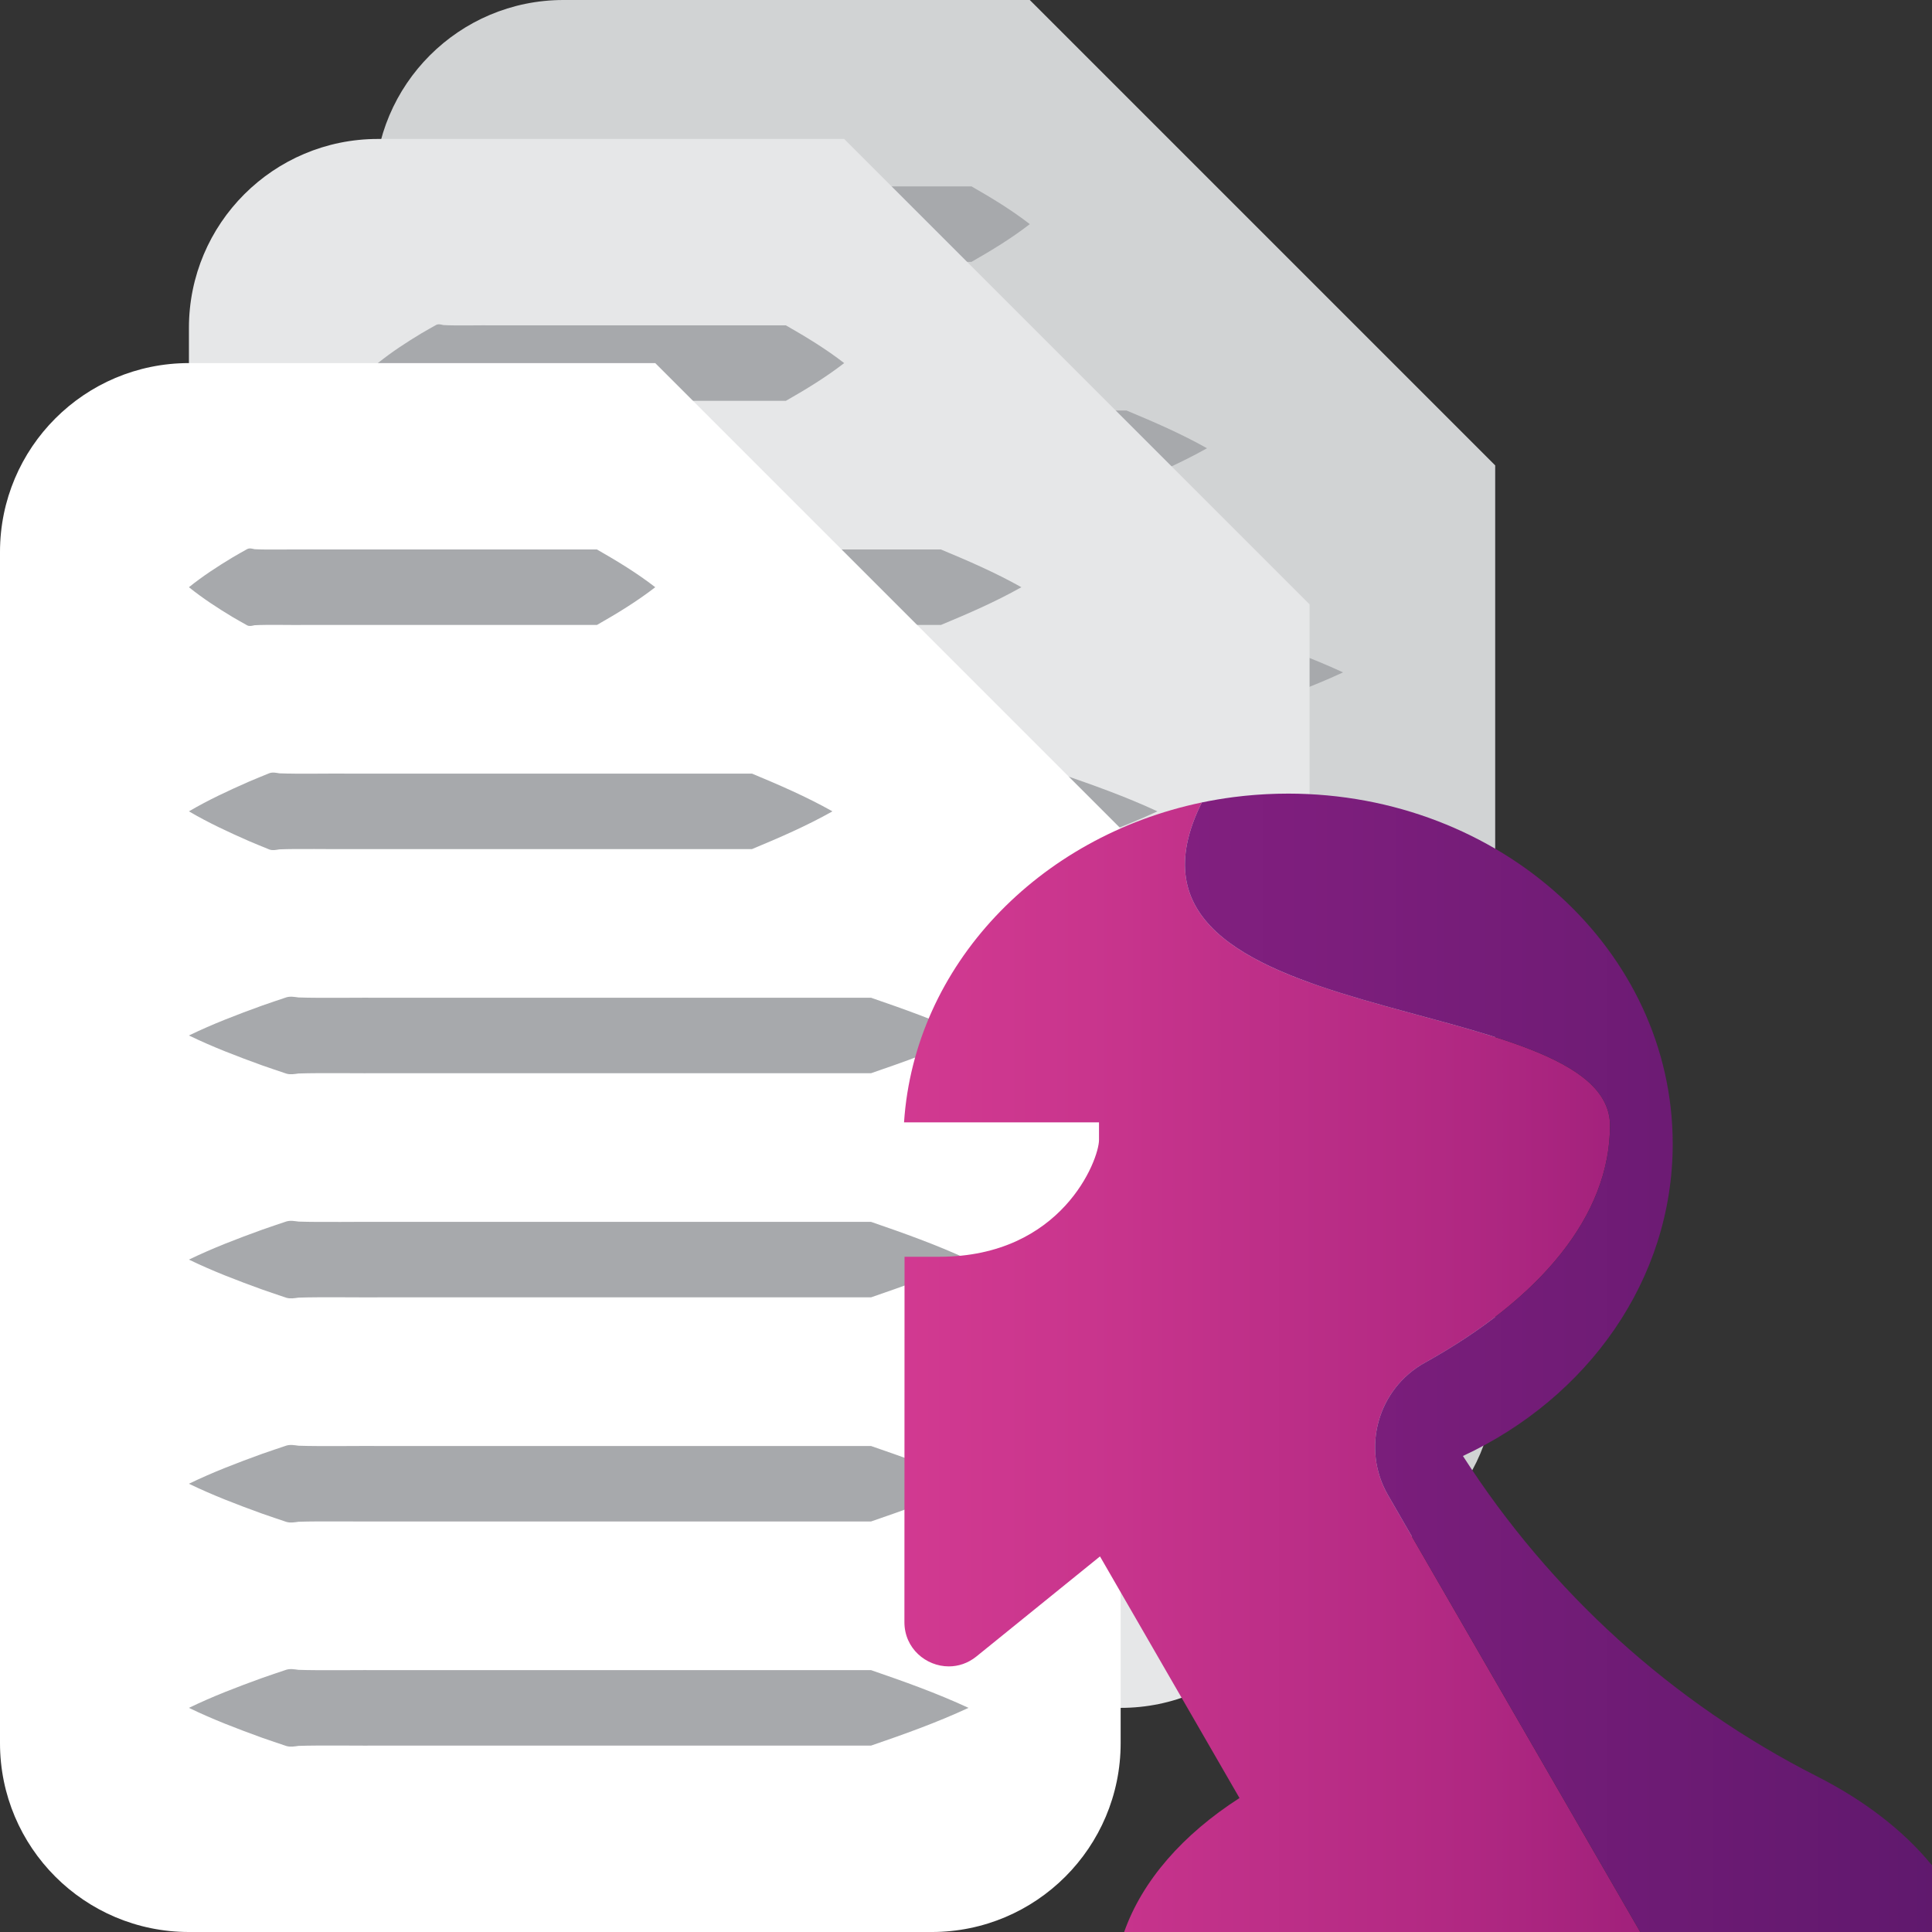 <?xml version="1.0" encoding="UTF-8"?><svg xmlns="http://www.w3.org/2000/svg" xmlns:xlink="http://www.w3.org/1999/xlink" viewBox="0 0 512 512"><rect x="0" y="0" width="512" height="512" fill="#333333" stroke="none"/><defs><style>.af{fill:#fff;}.ag{fill:#a7a9ac;}.ah{fill:url(#v);}.ai{fill:#d1d3d4;}.aj{fill:url(#w);}.ak{fill:#e6e7e8;}</style><linearGradient id="v" x1="6271.269" y1="4590.661" x2="6271.935" y2="4590.661" gradientTransform="translate(-3693390.864 2704079.014) scale(588.96 -588.96)" gradientUnits="userSpaceOnUse"><stop offset="0" stop-color="#df4097"/><stop offset=".185" stop-color="#d93d94"/><stop offset=".419" stop-color="#c9358d"/><stop offset=".678" stop-color="#b02882"/><stop offset=".954" stop-color="#8c1672"/><stop offset="1" stop-color="#86136f"/></linearGradient><linearGradient id="w" x1="6271.269" y1="4590.663" x2="6271.935" y2="4590.663" gradientTransform="translate(-3693390.864 2704079.014) scale(588.96 -588.96)" gradientUnits="userSpaceOnUse"><stop offset="0" stop-color="#912288"/><stop offset=".263" stop-color="#8b2185"/><stop offset=".59" stop-color="#7c1e7c"/><stop offset=".95" stop-color="#63196f"/><stop offset="1" stop-color="#5f196d"/></linearGradient></defs><g id="a"/><g id="b"/><g id="c"/><g id="d"/><g id="e"><g id="f"/><g id="g"/><g id="h"/><g id="i"/><g id="j"/></g><g id="k"/><g id="l"><g id="m"/><g id="n"/><g id="o"/></g><g id="p"/><g id="q"/><g id="r"/><g id="s"><g id="t"/><g id="u"><g><path class="ai" d="M346.174,415.777H149.326c-27.652,0-50.068-22.416-50.068-50.068V50.068C99.258,22.416,121.675,0,149.326,0h123.58l123.336,123.336v242.374c0,27.652-22.416,50.068-50.068,50.068Z"/><path class="ag" d="M149.326,59.397c3.679-2.958,7.581-5.497,11.586-7.91,1.287-.741,2.575-1.495,3.862-2.2,.644-.317,1.287-.106,1.931,.034,3.429,.203,9.993,.012,13.517,.076,22.28,.007,55.042-.005,77.238-0,5.314,3.041,10.523,6.187,15.447,10-4.922,3.81-10.124,6.963-15.447,10-22.161,.004-54.989-.003-77.238,0-3.52,.06-10.061-.125-13.517,.075-.644,.141-1.287,.351-1.931,.035-1.287-.705-2.575-1.46-3.862-2.2-4.005-2.413-7.905-4.952-11.586-7.91h0Z"/><path class="ag" d="M149.326,118.793c5.289-3.098,10.511-5.504,15.988-7.91,1.776-.741,3.553-1.495,5.329-2.2,.888-.317,1.776-.106,2.665,.034,4.738,.204,13.795,.012,18.653,.076,30.749,.007,75.955-.005,106.587-0,7.198,2.998,14.453,6.128,21.317,10-6.86,3.869-14.108,7.006-21.317,10-30.584,.004-75.882-.003-106.587,0-4.845,.06-13.879-.125-18.653,.075-.888,.141-1.776,.351-2.665,.035-1.776-.705-3.553-1.46-5.329-2.2-5.477-2.406-10.699-4.811-15.988-7.91h0Z"/><path class="ag" d="M149.326,178.19c6.42-3.105,12.783-5.522,19.368-7.91,2.152-.741,4.304-1.495,6.456-2.2,1.076-.317,2.152-.106,3.228,.034,5.746,.204,16.71,.012,22.596,.076,37.25,.007,92.014-.005,129.122-0,8.649,2.974,17.471,6.111,25.825,10-8.349,3.886-17.161,7.03-25.824,10-37.051,.004-91.926-.003-129.123,0-5.87,.06-16.807-.125-22.596,.075-1.076,.141-2.152,.351-3.228,.035-2.152-.705-4.304-1.46-6.456-2.2-6.586-2.388-12.948-4.805-19.368-7.91h0Z"/><path class="ag" d="M149.326,237.587c6.42-3.105,12.783-5.522,19.368-7.91,2.152-.741,4.304-1.495,6.456-2.2,1.076-.317,2.152-.106,3.228,.034,5.746,.204,16.71,.012,22.596,.076,37.25,.007,92.014-.005,129.122-0,8.649,2.974,17.471,6.111,25.825,10-8.349,3.886-17.161,7.03-25.824,10-37.051,.004-91.926-.003-129.123,0-5.87,.06-16.807-.125-22.596,.075-1.076,.141-2.152,.351-3.228,.035-2.152-.705-4.304-1.46-6.456-2.2-6.586-2.388-12.948-4.805-19.368-7.91h0Z"/><path class="ag" d="M149.326,296.984c6.42-3.105,12.783-5.522,19.368-7.91,2.152-.741,4.304-1.495,6.456-2.2,1.076-.317,2.152-.106,3.228,.034,5.746,.204,16.71,.012,22.596,.076,37.25,.007,92.014-.005,129.122-0,8.649,2.974,17.471,6.111,25.825,10-8.349,3.886-17.161,7.03-25.824,10-37.051,.004-91.926-.003-129.123,0-5.87,.06-16.807-.125-22.596,.075-1.076,.141-2.152,.351-3.228,.035-2.152-.705-4.304-1.46-6.456-2.2-6.586-2.388-12.948-4.805-19.368-7.91h0Z"/><path class="ag" d="M149.326,356.38c6.42-3.105,12.783-5.522,19.368-7.91,2.152-.741,4.304-1.495,6.456-2.2,1.076-.317,2.152-.106,3.228,.034,5.746,.204,16.71,.012,22.596,.076,37.25,.007,92.014-.005,129.122-0,8.649,2.974,17.471,6.111,25.825,10-8.349,3.886-17.161,7.03-25.824,10-37.051,.004-91.926-.003-129.123,0-5.87,.06-16.807-.125-22.596,.075-1.076,.141-2.152,.351-3.228,.035-2.152-.705-4.304-1.46-6.456-2.2-6.586-2.388-12.948-4.805-19.368-7.91h0Z"/></g><g><path class="ak" d="M296.984,452.603H100.136c-27.652,0-50.068-22.416-50.068-50.068V86.894c0-27.652,22.416-50.068,50.068-50.068h123.58l123.336,123.336v242.374c0,27.652-22.416,50.068-50.068,50.068Z"/><path class="ag" d="M100.136,96.223c3.679-2.958,7.581-5.497,11.586-7.91,1.287-.741,2.575-1.495,3.862-2.2,.644-.317,1.287-.106,1.931,.034,3.429,.203,9.993,.012,13.517,.076,22.28,.007,55.042-.005,77.238-0,5.314,3.04,10.523,6.187,15.447,10-4.922,3.81-10.124,6.963-15.447,10-22.161,.004-54.989-.003-77.238,0-3.519,.06-10.061-.125-13.517,.075-.644,.141-1.287,.351-1.931,.035-1.287-.705-2.575-1.46-3.862-2.2-4.005-2.413-7.905-4.952-11.586-7.91h0Z"/><path class="ag" d="M100.136,155.619c5.289-3.098,10.511-5.504,15.988-7.91,1.776-.741,3.553-1.495,5.329-2.2,.888-.317,1.776-.106,2.665,.034,4.738,.204,13.795,.012,18.653,.076,30.749,.007,75.955-.005,106.587-0,7.198,2.998,14.453,6.128,21.317,10-6.86,3.869-14.108,7.006-21.317,10-30.584,.004-75.882-.003-106.587,0-4.845,.06-13.879-.125-18.653,.075-.888,.141-1.776,.351-2.665,.035-1.776-.705-3.553-1.46-5.329-2.2-5.477-2.406-10.699-4.811-15.988-7.91h0Z"/><path class="ag" d="M100.136,215.016c6.42-3.105,12.783-5.522,19.368-7.91,2.152-.741,4.304-1.495,6.456-2.2,1.076-.317,2.152-.106,3.228,.034,5.746,.204,16.71,.012,22.596,.076,37.25,.007,92.014-.005,129.122-0,8.649,2.974,17.471,6.111,25.825,10-8.348,3.886-17.162,7.03-25.824,10-37.051,.004-91.926-.003-129.123,0-5.87,.06-16.807-.125-22.596,.075-1.076,.141-2.152,.351-3.228,.035-2.152-.705-4.304-1.46-6.456-2.2-6.586-2.388-12.948-4.805-19.368-7.91h0Z"/><path class="ag" d="M100.136,274.413c6.42-3.105,12.783-5.522,19.368-7.91,2.152-.741,4.304-1.495,6.456-2.2,1.076-.317,2.152-.106,3.228,.034,5.746,.204,16.71,.012,22.596,.076,37.25,.007,92.014-.005,129.122-0,8.649,2.974,17.471,6.111,25.825,10-8.348,3.886-17.162,7.03-25.824,10-37.051,.004-91.926-.003-129.123,0-5.87,.06-16.807-.125-22.596,.075-1.076,.141-2.152,.351-3.228,.035-2.152-.705-4.304-1.46-6.456-2.2-6.586-2.388-12.948-4.805-19.368-7.91h0Z"/><path class="ag" d="M100.136,333.81c6.42-3.105,12.783-5.522,19.368-7.91,2.152-.741,4.304-1.495,6.456-2.2,1.076-.317,2.152-.106,3.228,.034,5.746,.204,16.71,.012,22.596,.076,37.25,.007,92.014-.005,129.122-0,8.649,2.974,17.471,6.111,25.825,10-8.348,3.886-17.162,7.03-25.824,10-37.051,.004-91.926-.003-129.123,0-5.87,.06-16.807-.125-22.596,.075-1.076,.141-2.152,.351-3.228,.035-2.152-.705-4.304-1.46-6.456-2.2-6.586-2.388-12.948-4.805-19.368-7.91h0Z"/><path class="ag" d="M100.136,393.207c6.42-3.105,12.783-5.522,19.368-7.91,2.152-.741,4.304-1.495,6.456-2.2,1.076-.317,2.152-.106,3.228,.034,5.746,.204,16.71,.012,22.596,.076,37.25,.007,92.014-.005,129.122-0,8.649,2.974,17.471,6.111,25.825,10-8.348,3.886-17.162,7.03-25.824,10-37.051,.004-91.926-.003-129.123,0-5.87,.06-16.807-.125-22.596,.075-1.076,.141-2.152,.351-3.228,.035-2.152-.705-4.304-1.46-6.456-2.2-6.586-2.388-12.948-4.805-19.368-7.91h0Z"/></g><g><path class="af" d="M246.916,512H50.068c-27.652,0-50.068-22.416-50.068-50.068V146.291c0-27.652,22.416-50.068,50.068-50.068h123.58l123.336,123.336v242.374c0,27.652-22.416,50.068-50.068,50.068Z"/><path class="ag" d="M50.068,155.619c3.679-2.958,7.581-5.497,11.586-7.91,1.287-.741,2.575-1.495,3.862-2.2,.644-.317,1.287-.106,1.931,.034,3.429,.203,9.993,.012,13.517,.076,22.28,.007,55.042-.005,77.238-0,5.314,3.041,10.523,6.187,15.447,10-4.921,3.81-10.124,6.963-15.447,10-22.161,.004-54.989-.003-77.238,0-3.519,.06-10.061-.125-13.517,.075-.644,.141-1.287,.351-1.931,.035-1.287-.705-2.575-1.46-3.862-2.2-4.005-2.413-7.905-4.952-11.586-7.91h0Z"/><path class="ag" d="M50.068,215.016c5.289-3.098,10.511-5.504,15.988-7.91,1.776-.741,3.553-1.495,5.329-2.2,.888-.317,1.776-.106,2.665,.034,4.738,.204,13.794,.012,18.653,.076,30.749,.007,75.955-.005,106.587-0,7.198,2.998,14.453,6.128,21.317,10-6.86,3.869-14.108,7.006-21.317,10-30.584,.004-75.882-.003-106.587,0-4.845,.06-13.879-.125-18.653,.075-.888,.141-1.776,.351-2.665,.035-1.776-.705-3.553-1.46-5.329-2.2-5.477-2.406-10.699-4.811-15.988-7.91h0Z"/><path class="ag" d="M50.068,274.413c6.42-3.105,12.782-5.522,19.368-7.91,2.152-.741,4.304-1.495,6.456-2.2,1.076-.317,2.152-.106,3.228,.034,5.746,.204,16.71,.012,22.596,.076,37.25,.007,92.014-.005,129.122-0,8.649,2.974,17.471,6.111,25.824,10-8.348,3.886-17.161,7.03-25.824,10-37.051,.004-91.926-.003-129.123,0-5.87,.06-16.807-.125-22.596,.075-1.076,.141-2.152,.351-3.228,.035-2.152-.705-4.304-1.46-6.456-2.2-6.586-2.388-12.948-4.805-19.368-7.91h0Z"/><path class="ag" d="M50.068,333.81c6.42-3.105,12.782-5.522,19.368-7.91,2.152-.741,4.304-1.495,6.456-2.2,1.076-.317,2.152-.106,3.228,.034,5.746,.204,16.71,.012,22.596,.076,37.25,.007,92.014-.005,129.122-0,8.649,2.974,17.471,6.111,25.824,10-8.348,3.886-17.161,7.03-25.824,10-37.051,.004-91.926-.003-129.123,0-5.87,.06-16.807-.125-22.596,.075-1.076,.141-2.152,.351-3.228,.035-2.152-.705-4.304-1.46-6.456-2.2-6.586-2.388-12.948-4.805-19.368-7.91h0Z"/><path class="ag" d="M50.068,393.207c6.42-3.105,12.782-5.522,19.368-7.91,2.152-.741,4.304-1.495,6.456-2.2,1.076-.317,2.152-.106,3.228,.034,5.746,.204,16.71,.012,22.596,.076,37.25,.007,92.014-.005,129.122-0,8.649,2.974,17.471,6.111,25.824,10-8.348,3.886-17.161,7.03-25.824,10-37.051,.004-91.926-.003-129.123,0-5.87,.06-16.807-.125-22.596,.075-1.076,.141-2.152,.351-3.228,.035-2.152-.705-4.304-1.46-6.456-2.2-6.586-2.388-12.948-4.805-19.368-7.91h0Z"/><path class="ag" d="M50.068,452.603c6.42-3.105,12.782-5.522,19.368-7.91,2.152-.741,4.304-1.495,6.456-2.2,1.076-.317,2.152-.106,3.228,.034,5.746,.204,16.71,.012,22.596,.076,37.25,.007,92.014-.005,129.122-0,8.649,2.974,17.471,6.111,25.824,10-8.348,3.886-17.161,7.03-25.824,10-37.051,.004-91.926-.003-129.123,0-5.87,.06-16.807-.125-22.596,.075-1.076,.141-2.152,.351-3.228,.035-2.152-.705-4.304-1.46-6.456-2.2-6.586-2.388-12.948-4.805-19.368-7.91h0Z"/></g><g><path class="ah" d="M318.49,212.662c-43.336,9.034-76.14,43.214-78.912,84.779h51.67v4.646c0,5.264-9.807,30.967-42.323,30.967h-9.213l-.033,96.817c-.003,6.97,5.713,11.739,11.77,11.739,2.506,0,5.07-.816,7.312-2.631l32.748-26.515,36.97,64.034c-14.946,9.602-25.747,21.83-30.566,35.502h136.769l-66.845-115.778c-7.142-12.371-2.72-28.164,9.77-35.097,30.616-16.999,49.06-38.931,49.06-62.873,0-36.844-139.033-23.608-108.177-85.591"/><path class="aj" d="M341.333,210.316c-.923,0-1.843,.014-2.761,.036-.273,.006-.545,.019-.817,.027-.654,.021-1.307,.044-1.957,.076-.296,.014-.592,.034-.888,.049-.64,.037-1.28,.077-1.917,.125-.273,.019-.544,.041-.816,.063-.689,.057-1.376,.118-2.061,.186-.209,.021-.417,.041-.626,.063-.828,.088-1.652,.183-2.474,.288-.06,.007-.122,.014-.184,.023-2.819,.366-5.601,.837-8.341,1.408h-.001c-30.855,61.984,108.177,48.748,108.177,85.591,0,23.943-18.445,45.874-49.06,62.873-12.49,6.933-16.912,22.726-9.77,35.097l66.845,115.778h77.318v-17.658c-7.487-9.173-17.921-17.214-30.51-23.6-38.331-19.448-70.644-48.831-93.797-84.89h0c33.001-15.368,55.592-46.633,55.592-82.703,0-51.271-45.645-92.834-101.952-92.834"/></g></g><g id="x"/></g><g id="y"/><g id="a`"/><g id="aa"/><g id="ab"><g id="ac"/></g><g id="ad"/><g id="ae"/></svg>